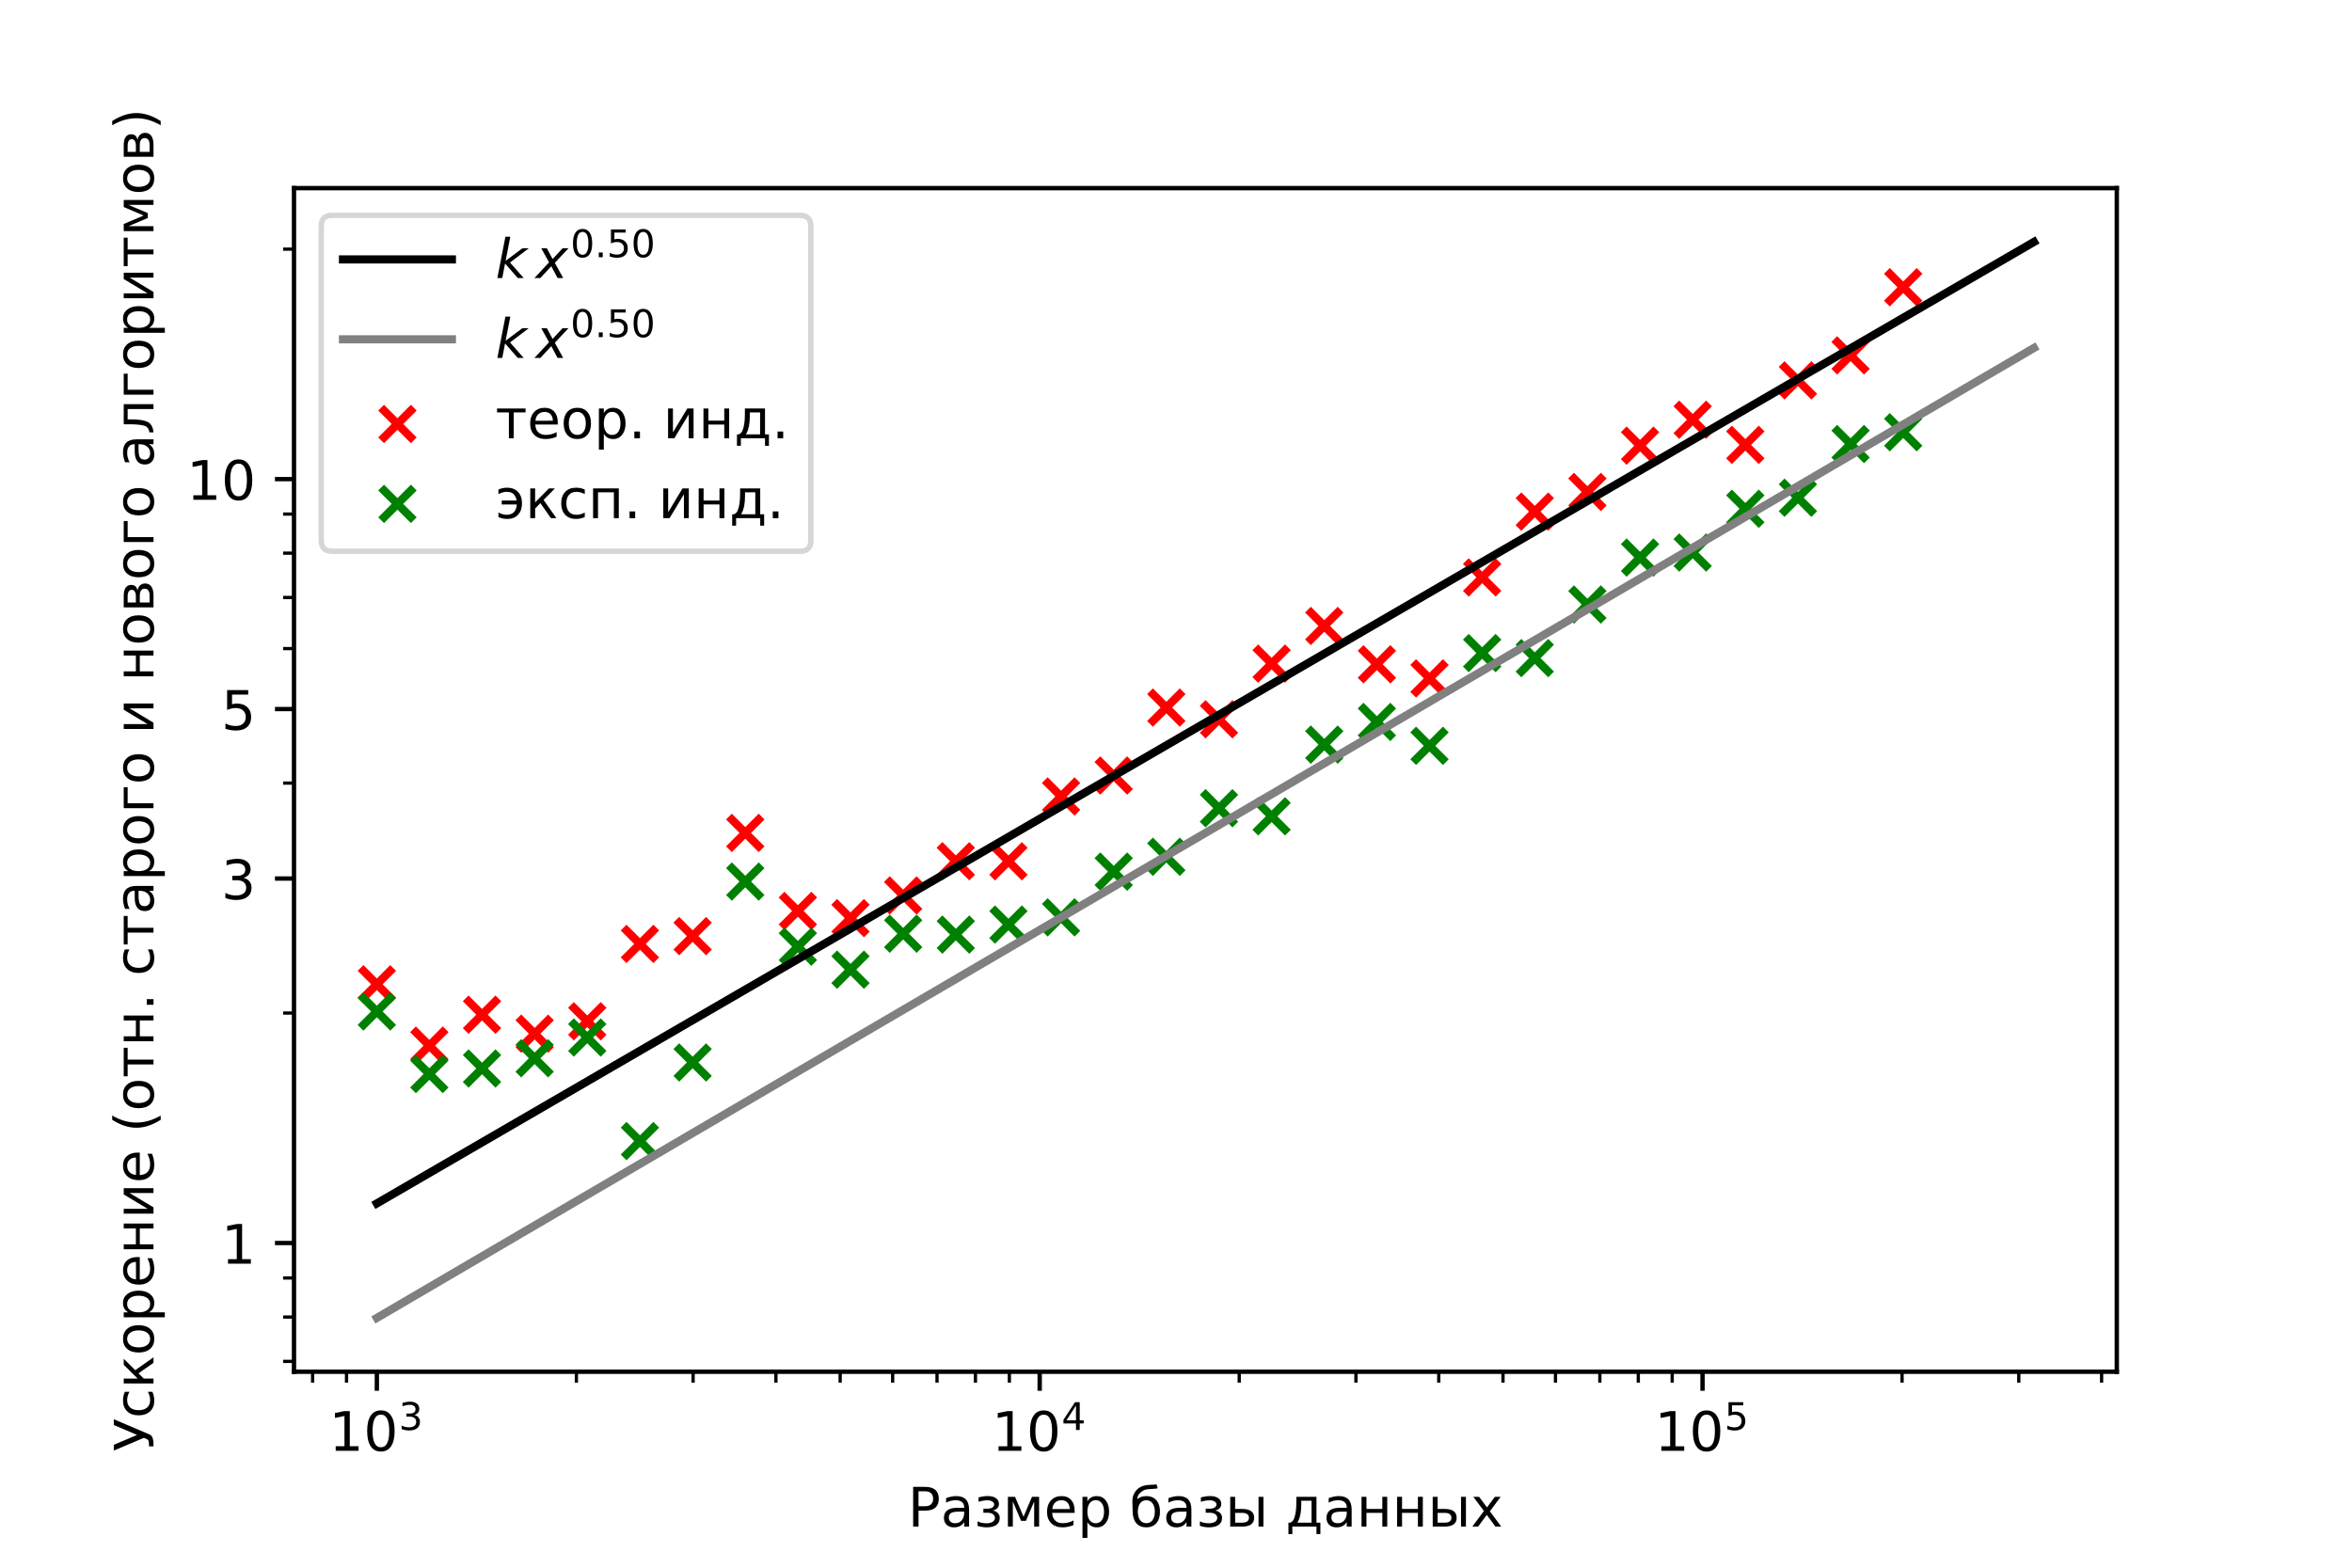 <?xml version="1.0" encoding="utf-8" standalone="no"?>
<!DOCTYPE svg PUBLIC "-//W3C//DTD SVG 1.1//EN"
  "http://www.w3.org/Graphics/SVG/1.1/DTD/svg11.dtd">
<!-- Created with matplotlib (https://matplotlib.org/) -->
<svg height="288pt" version="1.1" viewBox="0 0 432 288" width="432pt" xmlns="http://www.w3.org/2000/svg" xmlns:xlink="http://www.w3.org/1999/xlink">
 <defs>
  <style type="text/css">
*{stroke-linecap:butt;stroke-linejoin:round;}
  </style>
 </defs>
 <g id="figure_1">
  <g id="patch_1">
   <path d="M 0 288 
L 432 288 
L 432 0 
L 0 0 
z
" style="fill:#ffffff;"/>
  </g>
  <g id="axes_1">
   <g id="patch_2">
    <path d="M 54 252 
L 388.8 252 
L 388.8 34.56 
L 54 34.56 
z
" style="fill:#ffffff;"/>
   </g>
   <g id="PathCollection_1">
    <defs>
     <path d="M -3 3 
L 3 -3 
M -3 -3 
L 3 3 
" id="ma5b7cde33e" style="stroke:#ff0000;stroke-width:1.5;"/>
    </defs>
    <g clip-path="url(#pffbe80bc70)">
     <use style="fill:#ff0000;stroke:#ff0000;stroke-width:1.5;" x="69.218" xlink:href="#ma5b7cde33e" y="180.823"/>
     <use style="fill:#ff0000;stroke:#ff0000;stroke-width:1.5;" x="78.858" xlink:href="#ma5b7cde33e" y="192.09"/>
     <use style="fill:#ff0000;stroke:#ff0000;stroke-width:1.5;" x="88.535" xlink:href="#ma5b7cde33e" y="186.407"/>
     <use style="fill:#ff0000;stroke:#ff0000;stroke-width:1.5;" x="98.199" xlink:href="#ma5b7cde33e" y="189.898"/>
     <use style="fill:#ff0000;stroke:#ff0000;stroke-width:1.5;" x="107.865" xlink:href="#ma5b7cde33e" y="187.617"/>
     <use style="fill:#ff0000;stroke:#ff0000;stroke-width:1.5;" x="117.539" xlink:href="#ma5b7cde33e" y="173.408"/>
     <use style="fill:#ff0000;stroke:#ff0000;stroke-width:1.5;" x="127.217" xlink:href="#ma5b7cde33e" y="171.972"/>
     <use style="fill:#ff0000;stroke:#ff0000;stroke-width:1.5;" x="136.887" xlink:href="#ma5b7cde33e" y="153.015"/>
     <use style="fill:#ff0000;stroke:#ff0000;stroke-width:1.5;" x="146.549" xlink:href="#ma5b7cde33e" y="167.353"/>
     <use style="fill:#ff0000;stroke:#ff0000;stroke-width:1.5;" x="156.215" xlink:href="#ma5b7cde33e" y="168.675"/>
     <use style="fill:#ff0000;stroke:#ff0000;stroke-width:1.5;" x="165.884" xlink:href="#ma5b7cde33e" y="164.501"/>
     <use style="fill:#ff0000;stroke:#ff0000;stroke-width:1.5;" x="175.555" xlink:href="#ma5b7cde33e" y="158.216"/>
     <use style="fill:#ff0000;stroke:#ff0000;stroke-width:1.5;" x="185.222" xlink:href="#ma5b7cde33e" y="158.224"/>
     <use style="fill:#ff0000;stroke:#ff0000;stroke-width:1.5;" x="194.891" xlink:href="#ma5b7cde33e" y="146.319"/>
     <use style="fill:#ff0000;stroke:#ff0000;stroke-width:1.5;" x="204.558" xlink:href="#ma5b7cde33e" y="142.467"/>
     <use style="fill:#ff0000;stroke:#ff0000;stroke-width:1.5;" x="214.224" xlink:href="#ma5b7cde33e" y="129.99"/>
     <use style="fill:#ff0000;stroke:#ff0000;stroke-width:1.5;" x="223.892" xlink:href="#ma5b7cde33e" y="132.141"/>
     <use style="fill:#ff0000;stroke:#ff0000;stroke-width:1.5;" x="233.56" xlink:href="#ma5b7cde33e" y="121.913"/>
     <use style="fill:#ff0000;stroke:#ff0000;stroke-width:1.5;" x="243.229" xlink:href="#ma5b7cde33e" y="114.997"/>
     <use style="fill:#ff0000;stroke:#ff0000;stroke-width:1.5;" x="252.896" xlink:href="#ma5b7cde33e" y="122.039"/>
     <use style="fill:#ff0000;stroke:#ff0000;stroke-width:1.5;" x="262.563" xlink:href="#ma5b7cde33e" y="124.627"/>
     <use style="fill:#ff0000;stroke:#ff0000;stroke-width:1.5;" x="272.23" xlink:href="#ma5b7cde33e" y="106.075"/>
     <use style="fill:#ff0000;stroke:#ff0000;stroke-width:1.5;" x="281.898" xlink:href="#ma5b7cde33e" y="93.988"/>
     <use style="fill:#ff0000;stroke:#ff0000;stroke-width:1.5;" x="291.565" xlink:href="#ma5b7cde33e" y="90.374"/>
     <use style="fill:#ff0000;stroke:#ff0000;stroke-width:1.5;" x="301.232" xlink:href="#ma5b7cde33e" y="81.873"/>
     <use style="fill:#ff0000;stroke:#ff0000;stroke-width:1.5;" x="310.899" xlink:href="#ma5b7cde33e" y="77.107"/>
     <use style="fill:#ff0000;stroke:#ff0000;stroke-width:1.5;" x="320.567" xlink:href="#ma5b7cde33e" y="81.725"/>
     <use style="fill:#ff0000;stroke:#ff0000;stroke-width:1.5;" x="330.234" xlink:href="#ma5b7cde33e" y="69.88"/>
     <use style="fill:#ff0000;stroke:#ff0000;stroke-width:1.5;" x="339.901" xlink:href="#ma5b7cde33e" y="65.288"/>
     <use style="fill:#ff0000;stroke:#ff0000;stroke-width:1.5;" x="349.569" xlink:href="#ma5b7cde33e" y="52.768"/>
    </g>
   </g>
   <g id="PathCollection_2">
    <defs>
     <path d="M -3 3 
L 3 -3 
M -3 -3 
L 3 3 
" id="m28600fae9c" style="stroke:#008000;stroke-width:1.5;"/>
    </defs>
    <g clip-path="url(#pffbe80bc70)">
     <use style="fill:#008000;stroke:#008000;stroke-width:1.5;" x="69.218" xlink:href="#m28600fae9c" y="185.819"/>
     <use style="fill:#008000;stroke:#008000;stroke-width:1.5;" x="78.858" xlink:href="#m28600fae9c" y="197.31"/>
     <use style="fill:#008000;stroke:#008000;stroke-width:1.5;" x="88.535" xlink:href="#m28600fae9c" y="196.292"/>
     <use style="fill:#008000;stroke:#008000;stroke-width:1.5;" x="98.199" xlink:href="#m28600fae9c" y="194.413"/>
     <use style="fill:#008000;stroke:#008000;stroke-width:1.5;" x="107.865" xlink:href="#m28600fae9c" y="190.602"/>
     <use style="fill:#008000;stroke:#008000;stroke-width:1.5;" x="117.539" xlink:href="#m28600fae9c" y="209.628"/>
     <use style="fill:#008000;stroke:#008000;stroke-width:1.5;" x="127.217" xlink:href="#m28600fae9c" y="195.184"/>
     <use style="fill:#008000;stroke:#008000;stroke-width:1.5;" x="136.887" xlink:href="#m28600fae9c" y="161.955"/>
     <use style="fill:#008000;stroke:#008000;stroke-width:1.5;" x="146.549" xlink:href="#m28600fae9c" y="173.908"/>
     <use style="fill:#008000;stroke:#008000;stroke-width:1.5;" x="156.215" xlink:href="#m28600fae9c" y="178.138"/>
     <use style="fill:#008000;stroke:#008000;stroke-width:1.5;" x="165.884" xlink:href="#m28600fae9c" y="171.528"/>
     <use style="fill:#008000;stroke:#008000;stroke-width:1.5;" x="175.555" xlink:href="#m28600fae9c" y="171.695"/>
     <use style="fill:#008000;stroke:#008000;stroke-width:1.5;" x="185.222" xlink:href="#m28600fae9c" y="169.851"/>
     <use style="fill:#008000;stroke:#008000;stroke-width:1.5;" x="194.891" xlink:href="#m28600fae9c" y="168.531"/>
     <use style="fill:#008000;stroke:#008000;stroke-width:1.5;" x="204.558" xlink:href="#m28600fae9c" y="160.125"/>
     <use style="fill:#008000;stroke:#008000;stroke-width:1.5;" x="214.224" xlink:href="#m28600fae9c" y="157.399"/>
     <use style="fill:#008000;stroke:#008000;stroke-width:1.5;" x="223.892" xlink:href="#m28600fae9c" y="148.481"/>
     <use style="fill:#008000;stroke:#008000;stroke-width:1.5;" x="233.56" xlink:href="#m28600fae9c" y="149.965"/>
     <use style="fill:#008000;stroke:#008000;stroke-width:1.5;" x="243.229" xlink:href="#m28600fae9c" y="136.792"/>
     <use style="fill:#008000;stroke:#008000;stroke-width:1.5;" x="252.896" xlink:href="#m28600fae9c" y="132.627"/>
     <use style="fill:#008000;stroke:#008000;stroke-width:1.5;" x="262.563" xlink:href="#m28600fae9c" y="137.011"/>
     <use style="fill:#008000;stroke:#008000;stroke-width:1.5;" x="272.23" xlink:href="#m28600fae9c" y="119.973"/>
     <use style="fill:#008000;stroke:#008000;stroke-width:1.5;" x="281.898" xlink:href="#m28600fae9c" y="120.905"/>
     <use style="fill:#008000;stroke:#008000;stroke-width:1.5;" x="291.565" xlink:href="#m28600fae9c" y="111.054"/>
     <use style="fill:#008000;stroke:#008000;stroke-width:1.5;" x="301.232" xlink:href="#m28600fae9c" y="102.43"/>
     <use style="fill:#008000;stroke:#008000;stroke-width:1.5;" x="310.899" xlink:href="#m28600fae9c" y="101.507"/>
     <use style="fill:#008000;stroke:#008000;stroke-width:1.5;" x="320.567" xlink:href="#m28600fae9c" y="93.469"/>
     <use style="fill:#008000;stroke:#008000;stroke-width:1.5;" x="330.234" xlink:href="#m28600fae9c" y="91.437"/>
     <use style="fill:#008000;stroke:#008000;stroke-width:1.5;" x="339.901" xlink:href="#m28600fae9c" y="81.573"/>
     <use style="fill:#008000;stroke:#008000;stroke-width:1.5;" x="349.569" xlink:href="#m28600fae9c" y="79.408"/>
    </g>
   </g>
   <g id="matplotlib.axis_1">
    <g id="xtick_1">
     <g id="line2d_1">
      <defs>
       <path d="M 0 0 
L 0 3.5 
" id="m811c89d5a0" style="stroke:#000000;stroke-width:0.8;"/>
      </defs>
      <g>
       <use style="stroke:#000000;stroke-width:0.8;" x="69.218" xlink:href="#m811c89d5a0" y="252"/>
      </g>
     </g>
     <g id="text_1">
      <!-- $\mathdefault{10^{3}}$ -->
      <defs>
       <path d="M 12.406 8.297 
L 28.516 8.297 
L 28.516 63.922 
L 10.984 60.406 
L 10.984 69.391 
L 28.422 72.906 
L 38.281 72.906 
L 38.281 8.297 
L 54.391 8.297 
L 54.391 0 
L 12.406 0 
z
" id="DejaVuSans-49"/>
       <path d="M 31.781 66.406 
Q 24.172 66.406 20.328 58.906 
Q 16.5 51.422 16.5 36.375 
Q 16.5 21.391 20.328 13.891 
Q 24.172 6.391 31.781 6.391 
Q 39.453 6.391 43.281 13.891 
Q 47.125 21.391 47.125 36.375 
Q 47.125 51.422 43.281 58.906 
Q 39.453 66.406 31.781 66.406 
z
M 31.781 74.219 
Q 44.047 74.219 50.516 64.516 
Q 56.984 54.828 56.984 36.375 
Q 56.984 17.969 50.516 8.266 
Q 44.047 -1.422 31.781 -1.422 
Q 19.531 -1.422 13.062 8.266 
Q 6.594 17.969 6.594 36.375 
Q 6.594 54.828 13.062 64.516 
Q 19.531 74.219 31.781 74.219 
z
" id="DejaVuSans-48"/>
       <path d="M 40.578 39.312 
Q 47.656 37.797 51.625 33 
Q 55.609 28.219 55.609 21.188 
Q 55.609 10.406 48.188 4.484 
Q 40.766 -1.422 27.094 -1.422 
Q 22.516 -1.422 17.656 -0.516 
Q 12.797 0.391 7.625 2.203 
L 7.625 11.719 
Q 11.719 9.328 16.594 8.109 
Q 21.484 6.891 26.812 6.891 
Q 36.078 6.891 40.938 10.547 
Q 45.797 14.203 45.797 21.188 
Q 45.797 27.641 41.281 31.266 
Q 36.766 34.906 28.719 34.906 
L 20.219 34.906 
L 20.219 43.016 
L 29.109 43.016 
Q 36.375 43.016 40.234 45.922 
Q 44.094 48.828 44.094 54.297 
Q 44.094 59.906 40.109 62.906 
Q 36.141 65.922 28.719 65.922 
Q 24.656 65.922 20.016 65.031 
Q 15.375 64.156 9.812 62.312 
L 9.812 71.094 
Q 15.438 72.656 20.344 73.438 
Q 25.25 74.219 29.594 74.219 
Q 40.828 74.219 47.359 69.109 
Q 53.906 64.016 53.906 55.328 
Q 53.906 49.266 50.438 45.094 
Q 46.969 40.922 40.578 39.312 
z
" id="DejaVuSans-51"/>
      </defs>
      <g transform="translate(60.418 266.598)scale(0.1 -0.1)">
       <use transform="translate(0 0.766)" xlink:href="#DejaVuSans-49"/>
       <use transform="translate(63.623 0.766)" xlink:href="#DejaVuSans-48"/>
       <use transform="translate(128.203 39.047)scale(0.7)" xlink:href="#DejaVuSans-51"/>
      </g>
     </g>
    </g>
    <g id="xtick_2">
     <g id="line2d_2">
      <g>
       <use style="stroke:#000000;stroke-width:0.8;" x="190.964" xlink:href="#m811c89d5a0" y="252"/>
      </g>
     </g>
     <g id="text_2">
      <!-- $\mathdefault{10^{4}}$ -->
      <defs>
       <path d="M 37.797 64.312 
L 12.891 25.391 
L 37.797 25.391 
z
M 35.203 72.906 
L 47.609 72.906 
L 47.609 25.391 
L 58.016 25.391 
L 58.016 17.188 
L 47.609 17.188 
L 47.609 0 
L 37.797 0 
L 37.797 17.188 
L 4.891 17.188 
L 4.891 26.703 
z
" id="DejaVuSans-52"/>
      </defs>
      <g transform="translate(182.164 266.598)scale(0.1 -0.1)">
       <use transform="translate(0 0.684)" xlink:href="#DejaVuSans-49"/>
       <use transform="translate(63.623 0.684)" xlink:href="#DejaVuSans-48"/>
       <use transform="translate(128.203 38.966)scale(0.7)" xlink:href="#DejaVuSans-52"/>
      </g>
     </g>
    </g>
    <g id="xtick_3">
     <g id="line2d_3">
      <g>
       <use style="stroke:#000000;stroke-width:0.8;" x="312.709" xlink:href="#m811c89d5a0" y="252"/>
      </g>
     </g>
     <g id="text_3">
      <!-- $\mathdefault{10^{5}}$ -->
      <defs>
       <path d="M 10.797 72.906 
L 49.516 72.906 
L 49.516 64.594 
L 19.828 64.594 
L 19.828 46.734 
Q 21.969 47.469 24.109 47.828 
Q 26.266 48.188 28.422 48.188 
Q 40.625 48.188 47.75 41.5 
Q 54.891 34.812 54.891 23.391 
Q 54.891 11.625 47.562 5.094 
Q 40.234 -1.422 26.906 -1.422 
Q 22.312 -1.422 17.547 -0.641 
Q 12.797 0.141 7.719 1.703 
L 7.719 11.625 
Q 12.109 9.234 16.797 8.062 
Q 21.484 6.891 26.703 6.891 
Q 35.156 6.891 40.078 11.328 
Q 45.016 15.766 45.016 23.391 
Q 45.016 31 40.078 35.438 
Q 35.156 39.891 26.703 39.891 
Q 22.75 39.891 18.812 39.016 
Q 14.891 38.141 10.797 36.281 
z
" id="DejaVuSans-53"/>
      </defs>
      <g transform="translate(303.909 266.598)scale(0.1 -0.1)">
       <use transform="translate(0 0.684)" xlink:href="#DejaVuSans-49"/>
       <use transform="translate(63.623 0.684)" xlink:href="#DejaVuSans-48"/>
       <use transform="translate(128.203 38.966)scale(0.7)" xlink:href="#DejaVuSans-53"/>
      </g>
     </g>
    </g>
    <g id="xtick_4">
     <g id="line2d_4">
      <defs>
       <path d="M 0 0 
L 0 2 
" id="m862faa4c0d" style="stroke:#000000;stroke-width:0.6;"/>
      </defs>
      <g>
       <use style="stroke:#000000;stroke-width:0.6;" x="57.42" xlink:href="#m862faa4c0d" y="252"/>
      </g>
     </g>
    </g>
    <g id="xtick_5">
     <g id="line2d_5">
      <g>
       <use style="stroke:#000000;stroke-width:0.6;" x="63.647" xlink:href="#m862faa4c0d" y="252"/>
      </g>
     </g>
    </g>
    <g id="xtick_6">
     <g id="line2d_6">
      <g>
       <use style="stroke:#000000;stroke-width:0.6;" x="105.867" xlink:href="#m862faa4c0d" y="252"/>
      </g>
     </g>
    </g>
    <g id="xtick_7">
     <g id="line2d_7">
      <g>
       <use style="stroke:#000000;stroke-width:0.6;" x="127.306" xlink:href="#m862faa4c0d" y="252"/>
      </g>
     </g>
    </g>
    <g id="xtick_8">
     <g id="line2d_8">
      <g>
       <use style="stroke:#000000;stroke-width:0.6;" x="142.516" xlink:href="#m862faa4c0d" y="252"/>
      </g>
     </g>
    </g>
    <g id="xtick_9">
     <g id="line2d_9">
      <g>
       <use style="stroke:#000000;stroke-width:0.6;" x="154.315" xlink:href="#m862faa4c0d" y="252"/>
      </g>
     </g>
    </g>
    <g id="xtick_10">
     <g id="line2d_10">
      <g>
       <use style="stroke:#000000;stroke-width:0.6;" x="163.955" xlink:href="#m862faa4c0d" y="252"/>
      </g>
     </g>
    </g>
    <g id="xtick_11">
     <g id="line2d_11">
      <g>
       <use style="stroke:#000000;stroke-width:0.6;" x="172.105" xlink:href="#m862faa4c0d" y="252"/>
      </g>
     </g>
    </g>
    <g id="xtick_12">
     <g id="line2d_12">
      <g>
       <use style="stroke:#000000;stroke-width:0.6;" x="179.165" xlink:href="#m862faa4c0d" y="252"/>
      </g>
     </g>
    </g>
    <g id="xtick_13">
     <g id="line2d_13">
      <g>
       <use style="stroke:#000000;stroke-width:0.6;" x="185.393" xlink:href="#m862faa4c0d" y="252"/>
      </g>
     </g>
    </g>
    <g id="xtick_14">
     <g id="line2d_14">
      <g>
       <use style="stroke:#000000;stroke-width:0.6;" x="227.613" xlink:href="#m862faa4c0d" y="252"/>
      </g>
     </g>
    </g>
    <g id="xtick_15">
     <g id="line2d_15">
      <g>
       <use style="stroke:#000000;stroke-width:0.6;" x="249.051" xlink:href="#m862faa4c0d" y="252"/>
      </g>
     </g>
    </g>
    <g id="xtick_16">
     <g id="line2d_16">
      <g>
       <use style="stroke:#000000;stroke-width:0.6;" x="264.262" xlink:href="#m862faa4c0d" y="252"/>
      </g>
     </g>
    </g>
    <g id="xtick_17">
     <g id="line2d_17">
      <g>
       <use style="stroke:#000000;stroke-width:0.6;" x="276.06" xlink:href="#m862faa4c0d" y="252"/>
      </g>
     </g>
    </g>
    <g id="xtick_18">
     <g id="line2d_18">
      <g>
       <use style="stroke:#000000;stroke-width:0.6;" x="285.7" xlink:href="#m862faa4c0d" y="252"/>
      </g>
     </g>
    </g>
    <g id="xtick_19">
     <g id="line2d_19">
      <g>
       <use style="stroke:#000000;stroke-width:0.6;" x="293.85" xlink:href="#m862faa4c0d" y="252"/>
      </g>
     </g>
    </g>
    <g id="xtick_20">
     <g id="line2d_20">
      <g>
       <use style="stroke:#000000;stroke-width:0.6;" x="300.911" xlink:href="#m862faa4c0d" y="252"/>
      </g>
     </g>
    </g>
    <g id="xtick_21">
     <g id="line2d_21">
      <g>
       <use style="stroke:#000000;stroke-width:0.6;" x="307.138" xlink:href="#m862faa4c0d" y="252"/>
      </g>
     </g>
    </g>
    <g id="xtick_22">
     <g id="line2d_22">
      <g>
       <use style="stroke:#000000;stroke-width:0.6;" x="349.358" xlink:href="#m862faa4c0d" y="252"/>
      </g>
     </g>
    </g>
    <g id="xtick_23">
     <g id="line2d_23">
      <g>
       <use style="stroke:#000000;stroke-width:0.6;" x="370.796" xlink:href="#m862faa4c0d" y="252"/>
      </g>
     </g>
    </g>
    <g id="xtick_24">
     <g id="line2d_24">
      <g>
       <use style="stroke:#000000;stroke-width:0.6;" x="386.007" xlink:href="#m862faa4c0d" y="252"/>
      </g>
     </g>
    </g>
    <g id="text_4">
     <!-- Размер базы данных -->
     <defs>
      <path d="M 19.672 64.797 
L 19.672 37.406 
L 32.078 37.406 
Q 38.969 37.406 42.719 40.969 
Q 46.484 44.531 46.484 51.125 
Q 46.484 57.672 42.719 61.234 
Q 38.969 64.797 32.078 64.797 
z
M 9.812 72.906 
L 32.078 72.906 
Q 44.344 72.906 50.609 67.359 
Q 56.891 61.812 56.891 51.125 
Q 56.891 40.328 50.609 34.812 
Q 44.344 29.297 32.078 29.297 
L 19.672 29.297 
L 19.672 0 
L 9.812 0 
z
" id="DejaVuSans-1056"/>
      <path d="M 34.281 27.484 
Q 23.391 27.484 19.188 25 
Q 14.984 22.516 14.984 16.5 
Q 14.984 11.719 18.141 8.906 
Q 21.297 6.109 26.703 6.109 
Q 34.188 6.109 38.703 11.406 
Q 43.219 16.703 43.219 25.484 
L 43.219 27.484 
z
M 52.203 31.203 
L 52.203 0 
L 43.219 0 
L 43.219 8.297 
Q 40.141 3.328 35.547 0.953 
Q 30.953 -1.422 24.312 -1.422 
Q 15.922 -1.422 10.953 3.297 
Q 6 8.016 6 15.922 
Q 6 25.141 12.172 29.828 
Q 18.359 34.516 30.609 34.516 
L 43.219 34.516 
L 43.219 35.406 
Q 43.219 41.609 39.141 45 
Q 35.062 48.391 27.688 48.391 
Q 23 48.391 18.547 47.266 
Q 14.109 46.141 10.016 43.891 
L 10.016 52.203 
Q 14.938 54.109 19.578 55.047 
Q 24.219 56 28.609 56 
Q 40.484 56 46.344 49.844 
Q 52.203 43.703 52.203 31.203 
z
" id="DejaVuSans-1072"/>
      <path d="M 34.469 29.5 
Q 40.531 28.328 43.891 24.75 
Q 47.266 21.188 47.266 15.922 
Q 47.266 7.469 40.969 3.016 
Q 34.672 -1.422 23.047 -1.422 
Q 19.141 -1.422 15.016 -0.734 
Q 10.891 -0.047 6.5 1.312 
L 6.5 9.672 
Q 9.969 7.859 14.109 6.953 
Q 18.266 6.062 22.797 6.062 
Q 30.172 6.062 34.297 8.797 
Q 38.422 11.531 38.422 15.922 
Q 38.422 20.219 34.766 22.828 
Q 31.109 25.438 24.422 25.438 
L 17.188 25.438 
L 17.188 32.859 
L 24.75 32.859 
Q 30.422 32.859 33.719 35.031 
Q 37.016 37.203 37.016 40.625 
Q 37.016 43.75 33.609 46 
Q 30.219 48.25 24.422 48.25 
Q 20.953 48.25 17.016 47.609 
Q 13.094 46.969 8.344 45.562 
L 8.344 53.719 
Q 13.141 54.891 17.281 55.469 
Q 21.438 56.062 25.141 56.062 
Q 34.719 56.062 40.25 52.219 
Q 45.797 48.391 45.797 41.5 
Q 45.797 36.969 42.859 33.812 
Q 39.938 30.672 34.469 29.5 
z
" id="DejaVuSans-1079"/>
      <path d="M 9.078 54.688 
L 22.219 54.688 
L 37.75 18.062 
L 53.328 54.688 
L 66.359 54.688 
L 66.359 0 
L 57.328 0 
L 57.328 46.094 
L 42.234 10.5 
L 33.25 10.5 
L 18.109 46.094 
L 18.109 0 
L 9.078 0 
z
" id="DejaVuSans-1084"/>
      <path d="M 56.203 29.594 
L 56.203 25.203 
L 14.891 25.203 
Q 15.484 15.922 20.484 11.062 
Q 25.484 6.203 34.422 6.203 
Q 39.594 6.203 44.453 7.469 
Q 49.312 8.734 54.109 11.281 
L 54.109 2.781 
Q 49.266 0.734 44.188 -0.344 
Q 39.109 -1.422 33.891 -1.422 
Q 20.797 -1.422 13.156 6.188 
Q 5.516 13.812 5.516 26.812 
Q 5.516 40.234 12.766 48.109 
Q 20.016 56 32.328 56 
Q 43.359 56 49.781 48.891 
Q 56.203 41.797 56.203 29.594 
z
M 47.219 32.234 
Q 47.125 39.594 43.094 43.984 
Q 39.062 48.391 32.422 48.391 
Q 24.906 48.391 20.391 44.141 
Q 15.875 39.891 15.188 32.172 
z
" id="DejaVuSans-1077"/>
      <path d="M 18.109 8.203 
L 18.109 -20.797 
L 9.078 -20.797 
L 9.078 54.688 
L 18.109 54.688 
L 18.109 46.391 
Q 20.953 51.266 25.266 53.625 
Q 29.594 56 35.594 56 
Q 45.562 56 51.781 48.094 
Q 58.016 40.188 58.016 27.297 
Q 58.016 14.406 51.781 6.484 
Q 45.562 -1.422 35.594 -1.422 
Q 29.594 -1.422 25.266 0.953 
Q 20.953 3.328 18.109 8.203 
z
M 48.688 27.297 
Q 48.688 37.203 44.609 42.844 
Q 40.531 48.484 33.406 48.484 
Q 26.266 48.484 22.188 42.844 
Q 18.109 37.203 18.109 27.297 
Q 18.109 17.391 22.188 11.75 
Q 26.266 6.109 33.406 6.109 
Q 40.531 6.109 44.609 11.75 
Q 48.688 17.391 48.688 27.297 
z
" id="DejaVuSans-1088"/>
      <path id="DejaVuSans-32"/>
      <path d="M 31.109 56 
Q 42.828 56 49.516 48.375 
Q 56.203 40.766 56.203 27.297 
Q 56.203 13.875 49.516 6.219 
Q 42.828 -1.422 31.109 -1.422 
Q 19.344 -1.422 12.844 6 
Q 6.344 13.422 6 27.297 
L 5.719 38.484 
Q 5.469 44.281 5.469 46.297 
Q 5.469 54.109 8.297 59.859 
Q 12.75 68.891 20.438 72.797 
Q 28.125 76.703 41.016 76.812 
Q 46.969 76.859 49.609 77.688 
L 52.094 70.562 
Q 49.703 69.578 47.516 69.531 
L 35.297 68.703 
Q 29.156 68.266 25.438 66.109 
Q 15.719 60.406 14.797 52.938 
L 14.453 50.203 
Q 20.797 56 31.109 56 
z
M 31.109 48.391 
Q 23.875 48.391 19.672 42.75 
Q 15.484 37.109 15.484 27.297 
Q 15.484 17.484 19.656 11.844 
Q 23.828 6.203 31.109 6.203 
Q 38.281 6.203 42.484 11.859 
Q 46.688 17.531 46.688 27.297 
Q 46.688 37.016 42.484 42.703 
Q 38.281 48.391 31.109 48.391 
z
" id="DejaVuSans-1073"/>
      <path d="M 61.078 54.688 
L 70.062 54.688 
L 70.062 0 
L 61.078 0 
z
M 65.578 56 
z
M 43.453 16.219 
Q 43.453 20.609 40.25 22.906 
Q 37.062 25.203 30.906 25.203 
L 18.109 25.203 
L 18.109 7.172 
L 30.906 7.172 
Q 37.062 7.172 40.25 9.484 
Q 43.453 11.812 43.453 16.219 
z
M 9.078 54.688 
L 18.109 54.688 
L 18.109 32.375 
L 31.297 32.375 
Q 41.75 32.375 47.391 28.391 
Q 53.031 24.422 53.031 16.219 
Q 53.031 8.016 47.391 4 
Q 41.75 0 31.297 0 
L 9.078 0 
z
" id="DejaVuSans-1099"/>
      <path d="M 21.625 7.172 
L 47.703 7.172 
L 47.703 47.516 
L 28.812 47.516 
L 28.812 40.672 
Q 28.812 20.562 23.047 9.812 
z
M 8.594 7.172 
Q 13.031 9.125 14.984 13.281 
Q 19.781 23.578 19.781 44.344 
L 19.781 54.688 
L 56.734 54.688 
L 56.734 7.172 
L 63.922 7.172 
L 63.922 -13.812 
L 56.734 -13.812 
L 56.734 0 
L 12.406 0 
L 12.406 -13.812 
L 5.219 -13.812 
L 5.219 7.172 
z
" id="DejaVuSans-1076"/>
      <path d="M 9.078 54.688 
L 18.109 54.688 
L 18.109 32.375 
L 47.266 32.375 
L 47.266 54.688 
L 56.297 54.688 
L 56.297 0 
L 47.266 0 
L 47.266 25.203 
L 18.109 25.203 
L 18.109 0 
L 9.078 0 
z
" id="DejaVuSans-1085"/>
      <path d="M 54.891 54.688 
L 35.109 28.078 
L 55.906 0 
L 45.312 0 
L 29.391 21.484 
L 13.484 0 
L 2.875 0 
L 24.125 28.609 
L 4.688 54.688 
L 15.281 54.688 
L 29.781 35.203 
L 44.281 54.688 
z
" id="DejaVuSans-1093"/>
     </defs>
     <g transform="translate(166.742 280.447)scale(0.1 -0.1)">
      <use xlink:href="#DejaVuSans-1056"/>
      <use x="60.303" xlink:href="#DejaVuSans-1072"/>
      <use x="121.582" xlink:href="#DejaVuSans-1079"/>
      <use x="174.756" xlink:href="#DejaVuSans-1084"/>
      <use x="250.195" xlink:href="#DejaVuSans-1077"/>
      <use x="311.719" xlink:href="#DejaVuSans-1088"/>
      <use x="375.195" xlink:href="#DejaVuSans-32"/>
      <use x="406.982" xlink:href="#DejaVuSans-1073"/>
      <use x="468.652" xlink:href="#DejaVuSans-1072"/>
      <use x="529.932" xlink:href="#DejaVuSans-1079"/>
      <use x="583.105" xlink:href="#DejaVuSans-1099"/>
      <use x="662.061" xlink:href="#DejaVuSans-32"/>
      <use x="693.848" xlink:href="#DejaVuSans-1076"/>
      <use x="762.988" xlink:href="#DejaVuSans-1072"/>
      <use x="824.268" xlink:href="#DejaVuSans-1085"/>
      <use x="889.648" xlink:href="#DejaVuSans-1085"/>
      <use x="955.029" xlink:href="#DejaVuSans-1099"/>
      <use x="1033.984" xlink:href="#DejaVuSans-1093"/>
     </g>
    </g>
   </g>
   <g id="matplotlib.axis_2">
    <g id="ytick_1">
     <g id="line2d_25">
      <defs>
       <path d="M 0 0 
L -3.5 0 
" id="m2e4d986d18" style="stroke:#000000;stroke-width:0.8;"/>
      </defs>
      <g>
       <use style="stroke:#000000;stroke-width:0.8;" x="54" xlink:href="#m2e4d986d18" y="228.355"/>
      </g>
     </g>
     <g id="text_5">
      <!-- 1 -->
      <g transform="translate(40.638 232.155)scale(0.1 -0.1)">
       <use xlink:href="#DejaVuSans-49"/>
      </g>
     </g>
    </g>
    <g id="ytick_2">
     <g id="line2d_26">
      <g>
       <use style="stroke:#000000;stroke-width:0.8;" x="54" xlink:href="#m2e4d986d18" y="161.398"/>
      </g>
     </g>
     <g id="text_6">
      <!-- 3 -->
      <g transform="translate(40.638 165.197)scale(0.1 -0.1)">
       <use xlink:href="#DejaVuSans-51"/>
      </g>
     </g>
    </g>
    <g id="ytick_3">
     <g id="line2d_27">
      <g>
       <use style="stroke:#000000;stroke-width:0.8;" x="54" xlink:href="#m2e4d986d18" y="130.264"/>
      </g>
     </g>
     <g id="text_7">
      <!-- 5 -->
      <g transform="translate(40.638 134.063)scale(0.1 -0.1)">
       <use xlink:href="#DejaVuSans-53"/>
      </g>
     </g>
    </g>
    <g id="ytick_4">
     <g id="line2d_28">
      <g>
       <use style="stroke:#000000;stroke-width:0.8;" x="54" xlink:href="#m2e4d986d18" y="88.018"/>
      </g>
     </g>
     <g id="text_8">
      <!-- 10 -->
      <g transform="translate(34.275 91.818)scale(0.1 -0.1)">
       <use xlink:href="#DejaVuSans-49"/>
       <use x="63.623" xlink:href="#DejaVuSans-48"/>
      </g>
     </g>
    </g>
    <g id="ytick_5">
     <g id="line2d_29">
      <defs>
       <path d="M 0 0 
L -2 0 
" id="m63ff3f305c" style="stroke:#000000;stroke-width:0.6;"/>
      </defs>
      <g>
       <use style="stroke:#000000;stroke-width:0.6;" x="54" xlink:href="#m63ff3f305c" y="250.094"/>
      </g>
     </g>
    </g>
    <g id="ytick_6">
     <g id="line2d_30">
      <g>
       <use style="stroke:#000000;stroke-width:0.6;" x="54" xlink:href="#m63ff3f305c" y="241.955"/>
      </g>
     </g>
    </g>
    <g id="ytick_7">
     <g id="line2d_31">
      <g>
       <use style="stroke:#000000;stroke-width:0.6;" x="54" xlink:href="#m63ff3f305c" y="234.777"/>
      </g>
     </g>
    </g>
    <g id="ytick_8">
     <g id="line2d_32">
      <g>
       <use style="stroke:#000000;stroke-width:0.6;" x="54" xlink:href="#m63ff3f305c" y="186.11"/>
      </g>
     </g>
    </g>
    <g id="ytick_9">
     <g id="line2d_33">
      <g>
       <use style="stroke:#000000;stroke-width:0.6;" x="54" xlink:href="#m63ff3f305c" y="161.398"/>
      </g>
     </g>
    </g>
    <g id="ytick_10">
     <g id="line2d_34">
      <g>
       <use style="stroke:#000000;stroke-width:0.6;" x="54" xlink:href="#m63ff3f305c" y="143.864"/>
      </g>
     </g>
    </g>
    <g id="ytick_11">
     <g id="line2d_35">
      <g>
       <use style="stroke:#000000;stroke-width:0.6;" x="54" xlink:href="#m63ff3f305c" y="130.264"/>
      </g>
     </g>
    </g>
    <g id="ytick_12">
     <g id="line2d_36">
      <g>
       <use style="stroke:#000000;stroke-width:0.6;" x="54" xlink:href="#m63ff3f305c" y="119.152"/>
      </g>
     </g>
    </g>
    <g id="ytick_13">
     <g id="line2d_37">
      <g>
       <use style="stroke:#000000;stroke-width:0.6;" x="54" xlink:href="#m63ff3f305c" y="109.757"/>
      </g>
     </g>
    </g>
    <g id="ytick_14">
     <g id="line2d_38">
      <g>
       <use style="stroke:#000000;stroke-width:0.6;" x="54" xlink:href="#m63ff3f305c" y="101.619"/>
      </g>
     </g>
    </g>
    <g id="ytick_15">
     <g id="line2d_39">
      <g>
       <use style="stroke:#000000;stroke-width:0.6;" x="54" xlink:href="#m63ff3f305c" y="94.44"/>
      </g>
     </g>
    </g>
    <g id="ytick_16">
     <g id="line2d_40">
      <g>
       <use style="stroke:#000000;stroke-width:0.6;" x="54" xlink:href="#m63ff3f305c" y="45.773"/>
      </g>
     </g>
    </g>
    <g id="text_9">
     <!-- Ускорение (отн. старого и нового алгоритмов) -->
     <defs>
      <path d="M 31.984 8.844 
Q 30.953 6.391 29.391 4.547 
Q 25.531 0 13.281 0 
L 9.516 0 
L 9.516 8.297 
L 12.594 8.297 
Q 18.406 8.297 20.656 9.625 
Q 22.016 10.453 22.906 12.5 
L 25.094 17.672 
L 1.703 72.906 
L 12.312 72.906 
L 30.422 30.125 
L 48.641 72.906 
L 59.234 72.906 
z
" id="DejaVuSans-1059"/>
      <path d="M 48.781 52.594 
L 48.781 44.188 
Q 44.969 46.297 41.141 47.344 
Q 37.312 48.391 33.406 48.391 
Q 24.656 48.391 19.812 42.844 
Q 14.984 37.312 14.984 27.297 
Q 14.984 17.281 19.812 11.734 
Q 24.656 6.203 33.406 6.203 
Q 37.312 6.203 41.141 7.25 
Q 44.969 8.297 48.781 10.406 
L 48.781 2.094 
Q 45.016 0.344 40.984 -0.531 
Q 36.969 -1.422 32.422 -1.422 
Q 20.062 -1.422 12.781 6.344 
Q 5.516 14.109 5.516 27.297 
Q 5.516 40.672 12.859 48.328 
Q 20.219 56 33.016 56 
Q 37.156 56 41.109 55.141 
Q 45.062 54.297 48.781 52.594 
z
" id="DejaVuSans-1089"/>
      <path d="M 9.078 54.688 
L 18.016 54.688 
L 18.016 29 
L 43.359 54.688 
L 54.391 54.688 
L 33.5 33.547 
L 57.078 0 
L 47.016 0 
L 27.641 27.594 
L 18.016 17.828 
L 18.016 0 
L 9.078 0 
z
" id="DejaVuSans-1082"/>
      <path d="M 30.609 48.391 
Q 23.391 48.391 19.188 42.75 
Q 14.984 37.109 14.984 27.297 
Q 14.984 17.484 19.156 11.844 
Q 23.344 6.203 30.609 6.203 
Q 37.797 6.203 41.984 11.859 
Q 46.188 17.531 46.188 27.297 
Q 46.188 37.016 41.984 42.703 
Q 37.797 48.391 30.609 48.391 
z
M 30.609 56 
Q 42.328 56 49.016 48.375 
Q 55.719 40.766 55.719 27.297 
Q 55.719 13.875 49.016 6.219 
Q 42.328 -1.422 30.609 -1.422 
Q 18.844 -1.422 12.172 6.219 
Q 5.516 13.875 5.516 27.297 
Q 5.516 40.766 12.172 48.375 
Q 18.844 56 30.609 56 
z
" id="DejaVuSans-1086"/>
      <path d="M 55.906 54.688 
L 55.906 0 
L 46.969 0 
L 46.969 43.891 
L 20.609 0 
L 9.078 0 
L 9.078 54.688 
L 18.016 54.688 
L 18.016 10.891 
L 44.344 54.688 
z
" id="DejaVuSans-1080"/>
      <path d="M 31 75.875 
Q 24.469 64.656 21.281 53.656 
Q 18.109 42.672 18.109 31.391 
Q 18.109 20.125 21.312 9.062 
Q 24.516 -2 31 -13.188 
L 23.188 -13.188 
Q 15.875 -1.703 12.234 9.375 
Q 8.594 20.453 8.594 31.391 
Q 8.594 42.281 12.203 53.312 
Q 15.828 64.359 23.188 75.875 
z
" id="DejaVuSans-40"/>
      <path d="M 2.938 54.688 
L 55.328 54.688 
L 55.328 47.516 
L 33.547 47.516 
L 33.547 0 
L 24.703 0 
L 24.703 47.516 
L 2.938 47.516 
z
" id="DejaVuSans-1090"/>
      <path d="M 10.688 12.406 
L 21 12.406 
L 21 0 
L 10.688 0 
z
" id="DejaVuSans-46"/>
      <path d="M 9.078 0 
L 9.078 54.688 
L 47.656 54.688 
L 47.656 47.516 
L 18.109 47.516 
L 18.109 0 
z
" id="DejaVuSans-1075"/>
      <path d="M 18.062 25.203 
L 18.062 7.172 
L 30.859 7.172 
Q 37.016 7.172 40.234 9.484 
Q 43.453 11.812 43.453 16.219 
Q 43.453 20.609 40.234 22.906 
Q 37.016 25.203 30.859 25.203 
z
M 18.062 47.516 
L 18.062 32.375 
L 29.891 32.375 
Q 34.969 32.375 38.188 34.391 
Q 41.406 36.422 41.406 40.047 
Q 41.406 43.656 38.188 45.578 
Q 34.969 47.516 29.891 47.516 
z
M 9.078 54.688 
L 30.469 54.688 
Q 40.094 54.688 45.266 51.172 
Q 50.438 47.656 50.438 41.156 
Q 50.438 36.141 47.797 33.172 
Q 45.172 30.219 39.984 29.5 
Q 46.188 28.328 49.609 24.609 
Q 53.031 20.906 53.031 15.328 
Q 53.031 8.016 47.391 4 
Q 41.75 0 31.297 0 
L 9.078 0 
z
" id="DejaVuSans-1074"/>
      <path d="M 3.719 0 
L 3.719 7.469 
Q 12.594 8.844 15.328 14.984 
Q 18.656 23.641 18.656 45.75 
L 18.656 54.688 
L 55.609 54.688 
L 55.609 0 
L 46.625 0 
L 46.625 47.516 
L 27.641 47.516 
L 27.641 42.094 
Q 27.641 21 23.344 11.531 
Q 18.75 1.422 3.719 0 
z
" id="DejaVuSans-1083"/>
      <path d="M 8.016 75.875 
L 15.828 75.875 
Q 23.141 64.359 26.781 53.312 
Q 30.422 42.281 30.422 31.391 
Q 30.422 20.453 26.781 9.375 
Q 23.141 -1.703 15.828 -13.188 
L 8.016 -13.188 
Q 14.5 -2 17.703 9.062 
Q 20.906 20.125 20.906 31.391 
Q 20.906 42.672 17.703 53.656 
Q 14.5 64.656 8.016 75.875 
z
" id="DejaVuSans-41"/>
     </defs>
     <g transform="translate(28.195 266.655)rotate(-90)scale(0.1 -0.1)">
      <use xlink:href="#DejaVuSans-1059"/>
      <use x="60.938" xlink:href="#DejaVuSans-1089"/>
      <use x="115.918" xlink:href="#DejaVuSans-1082"/>
      <use x="176.318" xlink:href="#DejaVuSans-1086"/>
      <use x="237.5" xlink:href="#DejaVuSans-1088"/>
      <use x="300.977" xlink:href="#DejaVuSans-1077"/>
      <use x="362.5" xlink:href="#DejaVuSans-1085"/>
      <use x="427.881" xlink:href="#DejaVuSans-1080"/>
      <use x="492.871" xlink:href="#DejaVuSans-1077"/>
      <use x="554.395" xlink:href="#DejaVuSans-32"/>
      <use x="586.182" xlink:href="#DejaVuSans-40"/>
      <use x="625.195" xlink:href="#DejaVuSans-1086"/>
      <use x="686.377" xlink:href="#DejaVuSans-1090"/>
      <use x="744.629" xlink:href="#DejaVuSans-1085"/>
      <use x="810.01" xlink:href="#DejaVuSans-46"/>
      <use x="841.797" xlink:href="#DejaVuSans-32"/>
      <use x="873.584" xlink:href="#DejaVuSans-1089"/>
      <use x="928.564" xlink:href="#DejaVuSans-1090"/>
      <use x="986.816" xlink:href="#DejaVuSans-1072"/>
      <use x="1048.096" xlink:href="#DejaVuSans-1088"/>
      <use x="1111.572" xlink:href="#DejaVuSans-1086"/>
      <use x="1172.754" xlink:href="#DejaVuSans-1075"/>
      <use x="1225.293" xlink:href="#DejaVuSans-1086"/>
      <use x="1286.475" xlink:href="#DejaVuSans-32"/>
      <use x="1318.262" xlink:href="#DejaVuSans-1080"/>
      <use x="1383.252" xlink:href="#DejaVuSans-32"/>
      <use x="1415.039" xlink:href="#DejaVuSans-1085"/>
      <use x="1480.42" xlink:href="#DejaVuSans-1086"/>
      <use x="1541.602" xlink:href="#DejaVuSans-1074"/>
      <use x="1600.537" xlink:href="#DejaVuSans-1086"/>
      <use x="1661.719" xlink:href="#DejaVuSans-1075"/>
      <use x="1714.258" xlink:href="#DejaVuSans-1086"/>
      <use x="1775.439" xlink:href="#DejaVuSans-32"/>
      <use x="1807.227" xlink:href="#DejaVuSans-1072"/>
      <use x="1868.506" xlink:href="#DejaVuSans-1083"/>
      <use x="1932.422" xlink:href="#DejaVuSans-1075"/>
      <use x="1984.961" xlink:href="#DejaVuSans-1086"/>
      <use x="2046.143" xlink:href="#DejaVuSans-1088"/>
      <use x="2109.619" xlink:href="#DejaVuSans-1080"/>
      <use x="2174.609" xlink:href="#DejaVuSans-1090"/>
      <use x="2232.861" xlink:href="#DejaVuSans-1084"/>
      <use x="2308.301" xlink:href="#DejaVuSans-1086"/>
      <use x="2369.482" xlink:href="#DejaVuSans-1074"/>
      <use x="2428.418" xlink:href="#DejaVuSans-41"/>
     </g>
    </g>
   </g>
   <g id="line2d_41">
    <path clip-path="url(#pffbe80bc70)" d="M 69.218 221.08 
L 373.582 44.444 
" style="fill:none;stroke:#000000;stroke-linecap:square;stroke-width:1.5;"/>
   </g>
   <g id="line2d_42">
    <path clip-path="url(#pffbe80bc70)" d="M 69.218 242.116 
L 373.582 63.925 
" style="fill:none;stroke:#808080;stroke-linecap:square;stroke-width:1.5;"/>
   </g>
   <g id="patch_3">
    <path d="M 54 252 
L 54 34.56 
" style="fill:none;stroke:#000000;stroke-linecap:square;stroke-linejoin:miter;stroke-width:0.8;"/>
   </g>
   <g id="patch_4">
    <path d="M 388.8 252 
L 388.8 34.56 
" style="fill:none;stroke:#000000;stroke-linecap:square;stroke-linejoin:miter;stroke-width:0.8;"/>
   </g>
   <g id="patch_5">
    <path d="M 54 252 
L 388.8 252 
" style="fill:none;stroke:#000000;stroke-linecap:square;stroke-linejoin:miter;stroke-width:0.8;"/>
   </g>
   <g id="patch_6">
    <path d="M 54 34.56 
L 388.8 34.56 
" style="fill:none;stroke:#000000;stroke-linecap:square;stroke-linejoin:miter;stroke-width:0.8;"/>
   </g>
   <g id="legend_1">
    <g id="patch_7">
     <path d="M 61 101.272 
L 146.93 101.272 
Q 148.93 101.272 148.93 99.272 
L 148.93 41.56 
Q 148.93 39.56 146.93 39.56 
L 61 39.56 
Q 59 39.56 59 41.56 
L 59 99.272 
Q 59 101.272 61 101.272 
z
" style="fill:#ffffff;opacity:0.8;stroke:#cccccc;stroke-linejoin:miter;"/>
    </g>
    <g id="line2d_43">
     <path d="M 63 47.658 
L 83 47.658 
" style="fill:none;stroke:#000000;stroke-linecap:square;stroke-width:1.5;"/>
    </g>
    <g id="line2d_44"/>
    <g id="text_10">
     <!-- $k\,x^{0.50}$ -->
     <defs>
      <path d="M 18.312 75.984 
L 27.297 75.984 
L 18.703 31.688 
L 49.516 54.688 
L 61.188 54.688 
L 26.812 28.516 
L 51.906 0 
L 41.016 0 
L 17.672 26.703 
L 12.5 0 
L 3.516 0 
z
" id="DejaVuSans-Oblique-107"/>
      <path d="M 60.016 54.688 
L 34.906 27.875 
L 50.297 0 
L 39.984 0 
L 28.422 21.688 
L 8.297 0 
L -2.594 0 
L 24.312 28.812 
L 10.016 54.688 
L 20.312 54.688 
L 30.812 34.906 
L 49.125 54.688 
z
" id="DejaVuSans-Oblique-120"/>
     </defs>
     <g transform="translate(91 51.158)scale(0.1 -0.1)">
      <use transform="translate(0 0.766)" xlink:href="#DejaVuSans-Oblique-107"/>
      <use transform="translate(74.146 0.766)" xlink:href="#DejaVuSans-Oblique-120"/>
      <use transform="translate(137.792 39.047)scale(0.7)" xlink:href="#DejaVuSans-48"/>
      <use transform="translate(182.328 39.047)scale(0.7)" xlink:href="#DejaVuSans-46"/>
      <use transform="translate(204.579 39.047)scale(0.7)" xlink:href="#DejaVuSans-53"/>
      <use transform="translate(249.115 39.047)scale(0.7)" xlink:href="#DejaVuSans-48"/>
     </g>
    </g>
    <g id="line2d_45">
     <path d="M 63 62.337 
L 83 62.337 
" style="fill:none;stroke:#808080;stroke-linecap:square;stroke-width:1.5;"/>
    </g>
    <g id="line2d_46"/>
    <g id="text_11">
     <!-- $k\,x^{0.50}$ -->
     <g transform="translate(91 65.837)scale(0.1 -0.1)">
      <use transform="translate(0 0.766)" xlink:href="#DejaVuSans-Oblique-107"/>
      <use transform="translate(74.146 0.766)" xlink:href="#DejaVuSans-Oblique-120"/>
      <use transform="translate(137.792 39.047)scale(0.7)" xlink:href="#DejaVuSans-48"/>
      <use transform="translate(182.328 39.047)scale(0.7)" xlink:href="#DejaVuSans-46"/>
      <use transform="translate(204.579 39.047)scale(0.7)" xlink:href="#DejaVuSans-53"/>
      <use transform="translate(249.115 39.047)scale(0.7)" xlink:href="#DejaVuSans-48"/>
     </g>
    </g>
    <g id="PathCollection_3">
     <g>
      <use style="fill:#ff0000;stroke:#ff0000;stroke-width:1.5;" x="73" xlink:href="#ma5b7cde33e" y="77.89"/>
     </g>
    </g>
    <g id="text_12">
     <!-- теор. инд. -->
     <g transform="translate(91 80.515)scale(0.1 -0.1)">
      <use xlink:href="#DejaVuSans-1090"/>
      <use x="58.252" xlink:href="#DejaVuSans-1077"/>
      <use x="119.775" xlink:href="#DejaVuSans-1086"/>
      <use x="180.957" xlink:href="#DejaVuSans-1088"/>
      <use x="244.434" xlink:href="#DejaVuSans-46"/>
      <use x="276.221" xlink:href="#DejaVuSans-32"/>
      <use x="308.008" xlink:href="#DejaVuSans-1080"/>
      <use x="372.998" xlink:href="#DejaVuSans-1085"/>
      <use x="438.379" xlink:href="#DejaVuSans-1076"/>
      <use x="507.52" xlink:href="#DejaVuSans-46"/>
     </g>
    </g>
    <g id="PathCollection_4">
     <g>
      <use style="fill:#008000;stroke:#008000;stroke-width:1.5;" x="73" xlink:href="#m28600fae9c" y="92.568"/>
     </g>
    </g>
    <g id="text_13">
     <!-- эксп. инд. -->
     <defs>
      <path d="M 5.516 10.406 
Q 13.234 6.203 20.906 6.203 
Q 28.078 6.203 33.203 10.375 
Q 38.328 14.547 39.266 25.203 
L 11.531 25.203 
L 11.531 32.375 
L 38.969 32.375 
Q 38.375 37.5 34.484 42.938 
Q 30.609 48.391 20.906 48.391 
Q 13.375 48.391 5.516 44.188 
L 5.516 52.594 
Q 13.188 56 21.297 56 
Q 34.078 56 41.422 48.266 
Q 48.781 40.531 48.781 27.297 
Q 48.781 14.109 41.625 6.344 
Q 34.469 -1.422 21.922 -1.422 
Q 12.703 -1.422 5.516 2.094 
z
" id="DejaVuSans-1101"/>
      <path d="M 56.297 54.688 
L 56.297 0 
L 47.266 0 
L 47.266 47.516 
L 18.109 47.516 
L 18.109 0 
L 9.078 0 
L 9.078 54.688 
z
" id="DejaVuSans-1087"/>
     </defs>
     <g transform="translate(91 95.193)scale(0.1 -0.1)">
      <use xlink:href="#DejaVuSans-1101"/>
      <use x="54.883" xlink:href="#DejaVuSans-1082"/>
      <use x="115.283" xlink:href="#DejaVuSans-1089"/>
      <use x="170.264" xlink:href="#DejaVuSans-1087"/>
      <use x="235.645" xlink:href="#DejaVuSans-46"/>
      <use x="267.432" xlink:href="#DejaVuSans-32"/>
      <use x="299.219" xlink:href="#DejaVuSans-1080"/>
      <use x="364.209" xlink:href="#DejaVuSans-1085"/>
      <use x="429.59" xlink:href="#DejaVuSans-1076"/>
      <use x="498.73" xlink:href="#DejaVuSans-46"/>
     </g>
    </g>
   </g>
  </g>
 </g>
 <defs>
  <clipPath id="pffbe80bc70">
   <rect height="217.44" width="334.8" x="54" y="34.56"/>
  </clipPath>
 </defs>
</svg>
